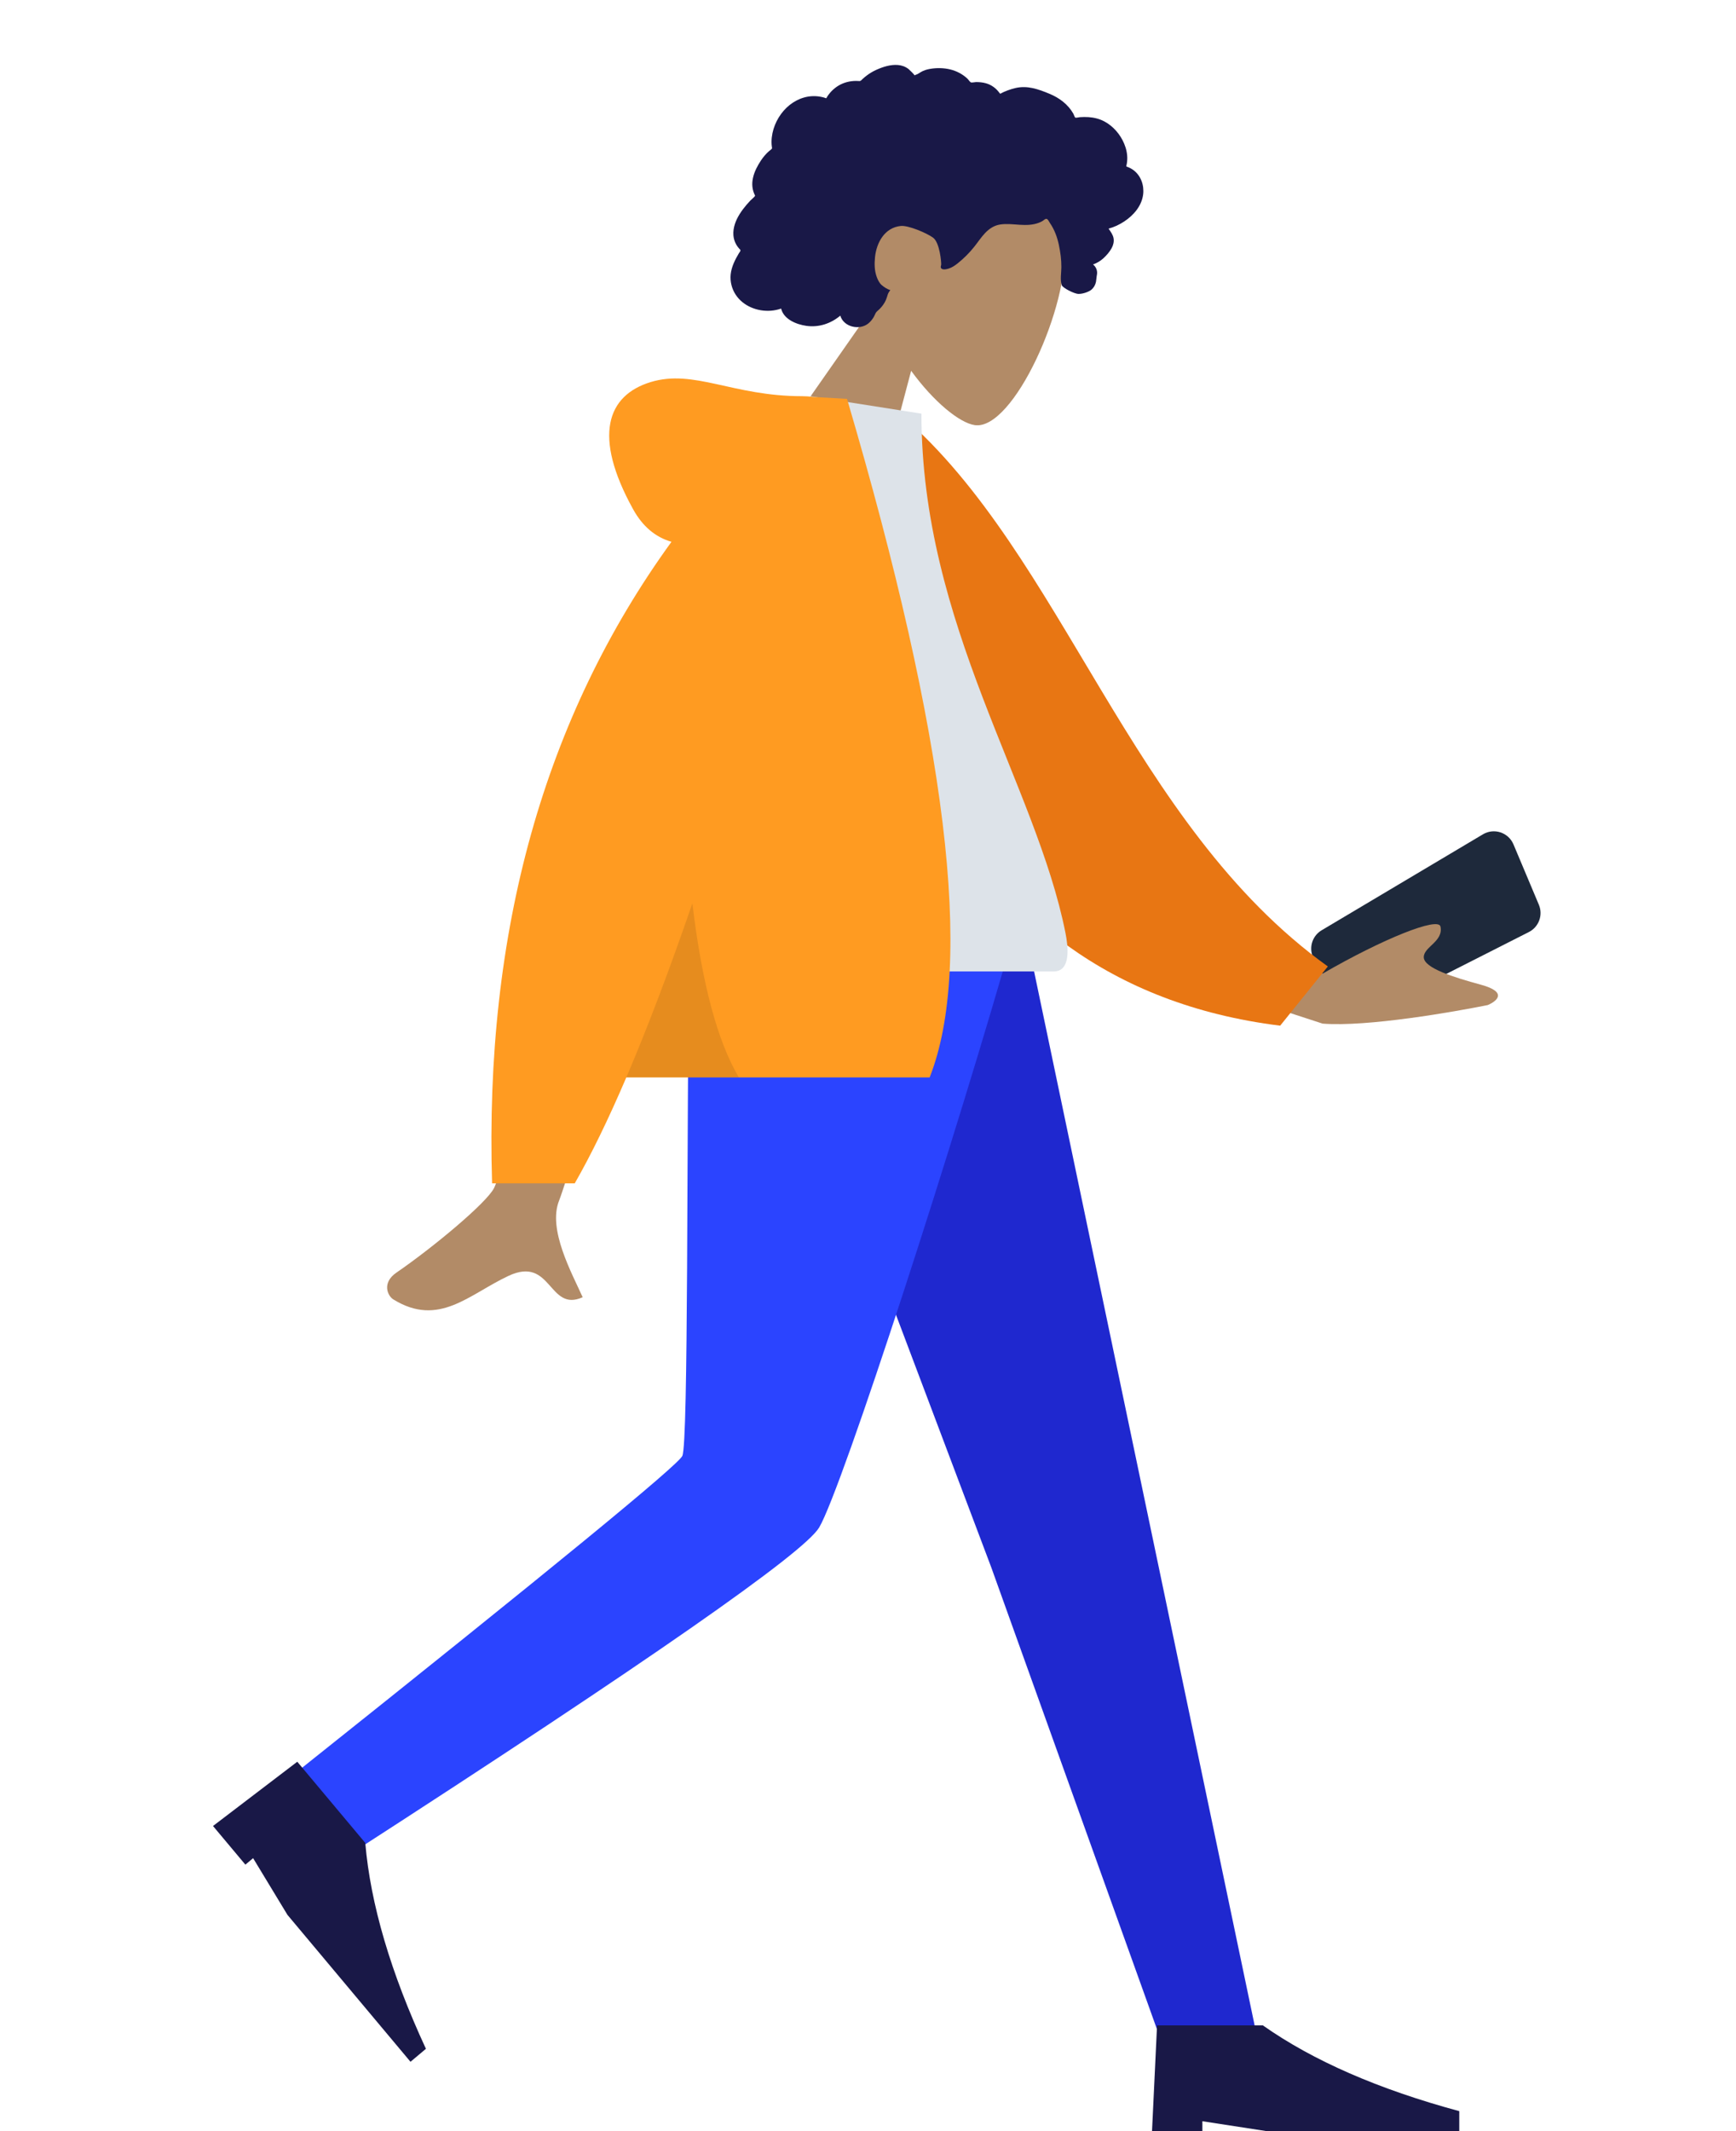 <svg width="163" height="200" viewBox="0 0 163 200" fill="none" xmlns="http://www.w3.org/2000/svg">
<path d="M139.24 78.29C140.283 77.67 141.634 78.115 142.105 79.233L144.491 84.9C144.898 85.867 144.488 86.985 143.552 87.46L127.583 95.556C126.491 96.11 125.162 95.561 124.779 94.397L123.215 89.64C122.922 88.75 123.287 87.775 124.093 87.296L139.24 78.29Z" fill="#1E293B"/>
<path fill-rule="evenodd" clip-rule="evenodd" d="M82.259 28.393C81.246 25.187 81.107 21.722 82.701 18.577C87.293 9.516 99.408 17.045 99.946 22.823C100.484 28.6 95.142 40.427 91.523 39.893C90.08 39.68 87.654 37.688 85.551 34.795L82.031 48.088L71.572 43.677L82.259 28.393Z" fill="#B28B67"/>
<path fill-rule="evenodd" clip-rule="evenodd" d="M107.334 18.245C107.439 17.391 107.132 16.493 106.429 15.968C106.258 15.841 106.069 15.739 105.87 15.665C105.799 15.638 105.77 15.65 105.758 15.587C105.749 15.54 105.786 15.45 105.794 15.403C105.82 15.257 105.836 15.109 105.842 14.96C105.862 14.454 105.749 13.95 105.554 13.484C105.189 12.611 104.525 11.836 103.684 11.391C103.223 11.148 102.716 11.025 102.198 10.99C101.93 10.972 101.661 10.977 101.393 10.995C101.312 11 101.027 11.073 100.965 11.034C100.896 10.991 100.825 10.745 100.784 10.674C100.283 9.791 99.462 9.181 98.536 8.799C97.49 8.367 96.465 7.996 95.327 8.265C95.086 8.322 94.849 8.396 94.616 8.481C94.494 8.525 94.373 8.574 94.255 8.628C94.183 8.661 94.112 8.695 94.043 8.732C93.925 8.794 93.924 8.831 93.843 8.718C93.532 8.287 93.098 7.964 92.584 7.818C92.279 7.731 91.96 7.7 91.644 7.701C91.536 7.702 91.259 7.769 91.161 7.729C91.064 7.69 90.917 7.458 90.833 7.379C90.38 6.955 89.823 6.662 89.22 6.516C88.599 6.365 87.929 6.356 87.301 6.469C86.999 6.524 86.72 6.608 86.457 6.767C86.343 6.836 86.234 6.914 86.114 6.971C86.044 7.005 85.926 7.021 85.872 7.078C85.904 7.044 85.359 6.518 85.304 6.476C85.013 6.252 84.672 6.128 84.307 6.099C83.62 6.043 82.913 6.27 82.294 6.547C81.976 6.689 81.675 6.868 81.396 7.076C81.263 7.175 81.134 7.281 81.01 7.393C80.95 7.447 80.893 7.522 80.826 7.566C80.74 7.621 80.703 7.607 80.591 7.601C80.025 7.565 79.451 7.669 78.942 7.92C78.426 8.175 77.993 8.573 77.68 9.053C77.661 9.081 77.605 9.206 77.58 9.215C77.546 9.228 77.451 9.176 77.411 9.165C77.275 9.125 77.136 9.093 76.996 9.07C76.738 9.026 76.475 9.012 76.213 9.028C75.194 9.09 74.261 9.618 73.595 10.375C72.896 11.168 72.455 12.23 72.442 13.293C72.44 13.464 72.451 13.636 72.478 13.806C72.494 13.91 72.511 13.918 72.441 13.99C72.363 14.071 72.256 14.136 72.172 14.212C71.899 14.458 71.661 14.742 71.457 15.048C71.122 15.55 70.829 16.102 70.699 16.696C70.639 16.972 70.617 17.257 70.648 17.538C70.663 17.681 70.693 17.823 70.735 17.961C70.757 18.032 70.783 18.103 70.812 18.172C70.829 18.211 70.855 18.251 70.866 18.292C70.893 18.392 70.931 18.335 70.855 18.433C70.747 18.57 70.587 18.682 70.465 18.808C70.34 18.937 70.219 19.071 70.102 19.209C69.866 19.487 69.643 19.778 69.449 20.088C69.077 20.683 68.808 21.371 68.863 22.084C68.886 22.389 68.978 22.687 69.13 22.952C69.205 23.082 69.293 23.205 69.393 23.317C69.445 23.374 69.521 23.422 69.524 23.496C69.527 23.576 69.425 23.689 69.382 23.759C69.016 24.369 68.682 25.032 68.606 25.749C68.537 26.41 68.709 27.092 69.072 27.649C69.777 28.729 71.12 29.251 72.379 29.156C72.707 29.131 73.032 29.065 73.343 28.957C73.59 29.971 74.78 30.444 75.71 30.577C76.869 30.743 78.013 30.37 78.898 29.619C79.219 30.701 80.713 31.024 81.539 30.345C81.741 30.178 81.906 29.971 82.04 29.747C82.11 29.629 82.152 29.498 82.217 29.379C82.3 29.228 82.471 29.119 82.596 28.991C82.84 28.743 83.043 28.466 83.182 28.146C83.254 27.979 83.302 27.806 83.356 27.633C83.405 27.477 83.506 27.355 83.592 27.217C83.305 27.148 83.01 26.939 82.79 26.755C82.575 26.574 82.428 26.275 82.331 26.018C82.105 25.421 82.093 24.759 82.158 24.131C82.3 22.755 83.07 21.356 84.577 21.204C85.279 21.133 86.989 21.855 87.603 22.296C88.25 22.759 88.394 24.68 88.371 24.845C88.357 24.947 88.297 25.056 88.356 25.152C88.484 25.365 88.888 25.261 89.073 25.203C89.393 25.103 89.673 24.91 89.931 24.703C90.495 24.252 91.016 23.733 91.466 23.169C91.814 22.735 92.117 22.264 92.502 21.86C92.885 21.458 93.351 21.151 93.909 21.067C94.517 20.976 95.136 21.054 95.745 21.093C96.348 21.131 96.959 21.125 97.531 20.907C97.657 20.859 97.782 20.805 97.897 20.734C97.987 20.678 98.108 20.55 98.216 20.536C98.384 20.514 98.495 20.802 98.58 20.925C99.001 21.533 99.266 22.246 99.418 22.967C99.569 23.684 99.66 24.351 99.656 25.078C99.653 25.617 99.523 26.256 99.7 26.773C99.778 27.004 100.847 27.575 101.269 27.58C101.691 27.585 102.255 27.374 102.476 27.186C102.703 26.994 102.846 26.738 102.906 26.449C102.941 26.278 102.939 26.104 102.97 25.935C102.995 25.793 103.021 25.659 103.008 25.514C102.983 25.238 102.847 24.989 102.629 24.818C102.986 24.689 103.318 24.496 103.598 24.241C103.89 23.977 104.188 23.631 104.377 23.286C104.53 23.005 104.612 22.682 104.558 22.362C104.502 22.027 104.276 21.729 104.088 21.455C104.612 21.313 105.107 21.08 105.56 20.781C106.439 20.201 107.202 19.323 107.334 18.245Z" fill="#191847"/>
<path fill-rule="evenodd" clip-rule="evenodd" d="M70.332 86.829L93.072 147.073L109.011 191.476H118.099L96.189 86.829L70.332 86.829Z" fill="#1F28CF"/>
<path fill-rule="evenodd" clip-rule="evenodd" d="M64.713 86.829C64.465 107.5 64.644 135.33 64.068 136.618C63.684 137.477 51.742 147.265 28.241 165.98L32.926 173.956C60.826 155.941 75.49 145.734 76.916 143.334C79.056 139.734 89.805 106.604 95.398 86.829H64.713Z" fill="#2B44FF"/>
<path fill-rule="evenodd" clip-rule="evenodd" d="M20 171.348L27.913 165.318L34.297 172.935C34.787 178.678 36.686 185.118 39.992 192.256L38.543 193.473L26.992 179.69L23.765 174.366L23.04 174.975L20 171.348Z" fill="#191847"/>
<path fill-rule="evenodd" clip-rule="evenodd" d="M108.167 199.999L108.64 190.056H118.572C123.281 193.37 129.429 196.053 137.016 198.105V199.999H119.044L112.896 199.052V199.999H108.167Z" fill="#191847"/>
<path fill-rule="evenodd" clip-rule="evenodd" d="M114.133 89.609L120.298 94.788L124.183 96.054C128.408 96.383 136.554 94.944 139.692 94.313C140.501 93.972 141.641 93.106 139.037 92.4C136.434 91.695 133.727 90.836 133.685 89.846C133.643 88.856 135.544 88.366 135.253 86.948C135.058 86.002 129.828 88.098 124.183 91.365L111.655 78.561L114.133 89.609Z" fill="#B28B67"/>
<path fill-rule="evenodd" clip-rule="evenodd" d="M52.497 81.223L62.38 81.262C56.278 100.985 52.984 111.45 52.497 112.657C51.403 115.373 53.719 119.508 54.709 121.73C51.484 123.175 51.827 117.824 47.758 119.719C44.045 121.449 41.22 124.583 36.929 121.933C36.401 121.607 35.823 120.38 37.22 119.421C40.7 117.032 45.714 112.851 46.392 111.475C47.316 109.598 49.351 99.514 52.497 81.223Z" fill="#B28B67"/>
<path fill-rule="evenodd" clip-rule="evenodd" d="M80.584 39.702L84.673 39C99.846 52.123 106.079 77.335 124.677 90.691L120.201 96.247C87.935 92.247 79.938 61.494 80.584 39.702Z" fill="#E87613"/>
<path fill-rule="evenodd" clip-rule="evenodd" d="M62.756 91.158C79.154 91.158 91.215 91.158 98.941 91.158C100.595 91.158 100.283 88.768 100.044 87.561C97.285 73.64 86.517 58.633 86.517 38.816L76.08 37.178C67.447 51.079 64.461 68.195 62.756 91.158Z" fill="#DDE3E9"/>
<path fill-rule="evenodd" clip-rule="evenodd" d="M63.047 50.842C61.531 50.406 60.331 49.388 59.446 47.789C55.631 40.897 57.009 37.103 61.086 35.855C65.162 34.608 68.798 37.177 75.294 37.177C75.647 37.177 75.971 37.199 76.265 37.244L79.532 37.431C88.907 69.241 91.492 90.465 87.288 101.102H58.808C57.121 105.041 55.506 108.356 53.964 111.045H46.204C45.473 87.401 51.088 67.334 63.047 50.842Z" fill="#FF9B21"/>
<path fill-rule="evenodd" clip-rule="evenodd" d="M65.01 84.764C65.905 92.267 67.361 97.713 69.377 101.101H58.808C60.776 96.506 62.843 91.06 65.01 84.764Z" fill="black" fill-opacity="0.1"/>
</svg>
